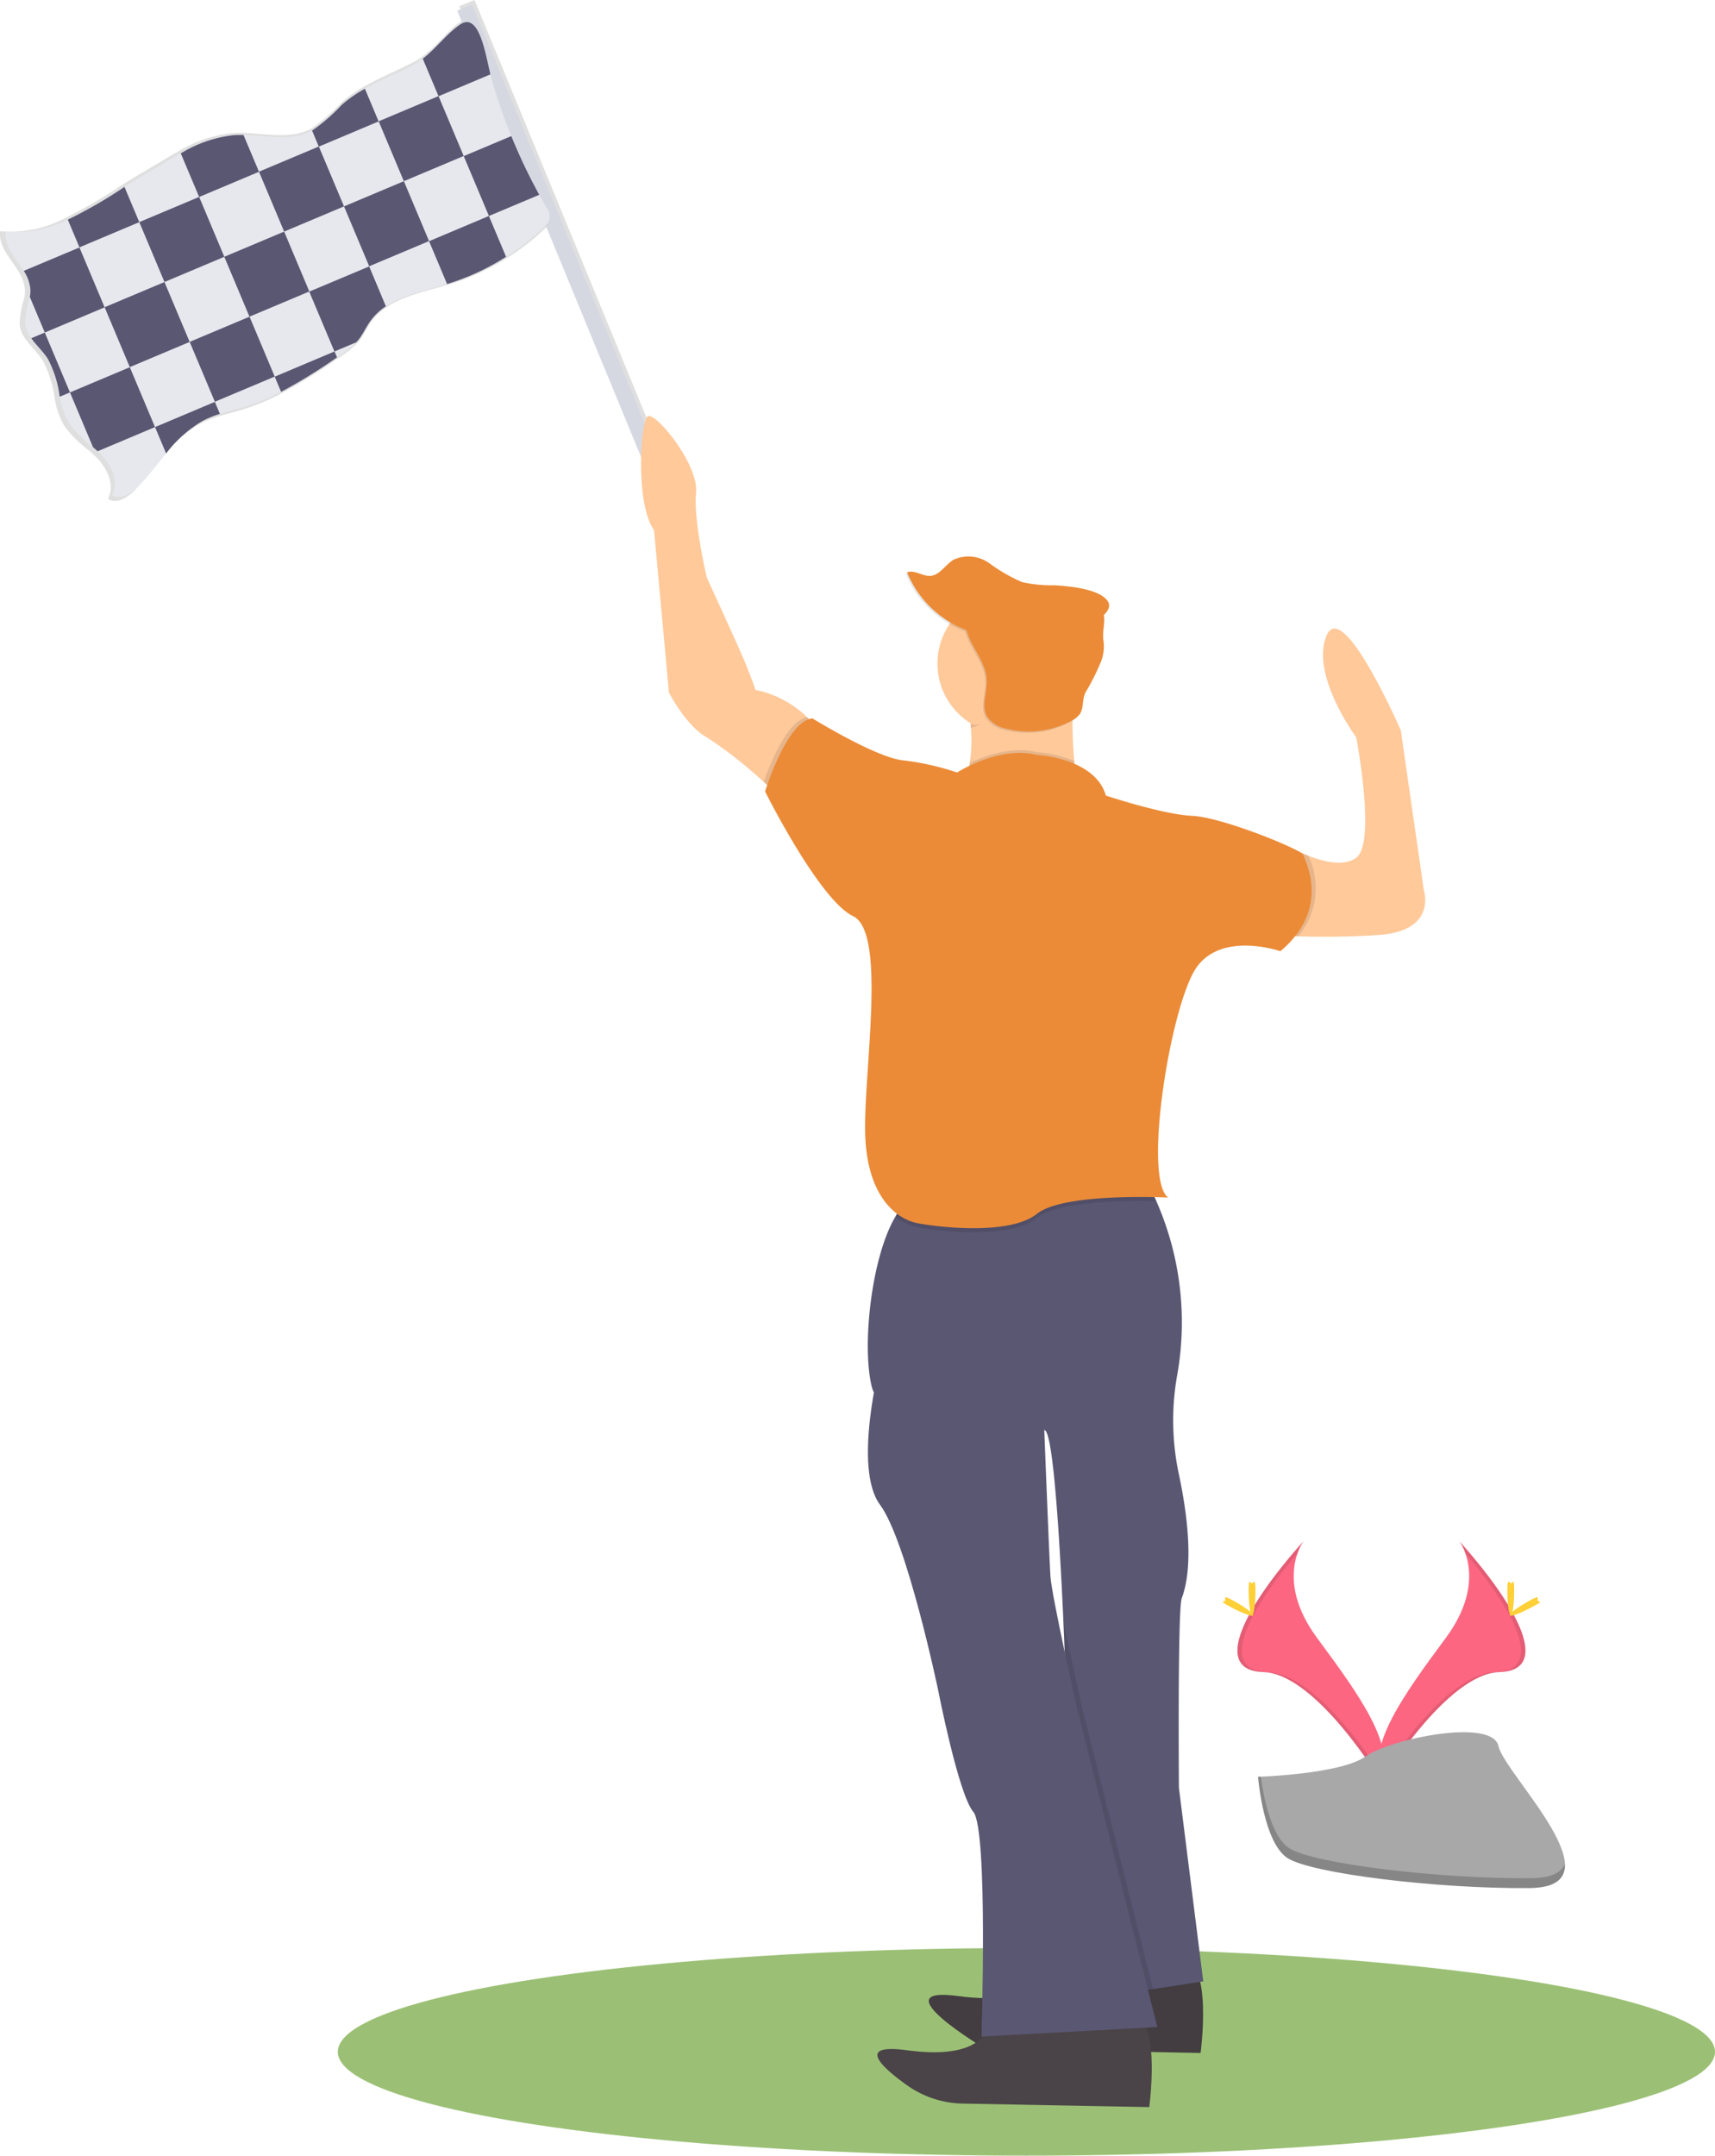 <svg xmlns="http://www.w3.org/2000/svg" xmlns:xlink="http://www.w3.org/1999/xlink" width="174.494" height="219.201" viewBox="0 0 174.494 219.201">
  <defs>
    <linearGradient id="linear-gradient" x1="8.737" y1="0.5" x2="9.737" y2="0.5" gradientUnits="objectBoundingBox">
      <stop offset="0" stop-color="gray" stop-opacity="0.251"/>
      <stop offset="0.54" stop-color="gray" stop-opacity="0.122"/>
      <stop offset="1" stop-color="gray" stop-opacity="0.102"/>
    </linearGradient>
  </defs>
  <g id="Group_10536" data-name="Group 10536" transform="translate(-8133.133 -1169)">
    <ellipse id="Ellipse_3299" data-name="Ellipse 3299" cx="70.06" cy="10.558" rx="70.06" ry="10.558" transform="translate(8167.506 1367.084)" fill="#87b45a" opacity="0.83"/>
    <path id="Path_10447" data-name="Path 10447" d="M988.89,613.59s3,3.926-1.385,9.85-8,10.927-6.541,14.622c0,0,6.624-11,12-11.16S994.817,620.208,988.89,613.59Z" transform="translate(7292.724 712.125)" fill="#fc6681"/>
    <path id="Path_10448" data-name="Path 10448" d="M989.307,613.59a4.854,4.854,0,0,1,.614,1.23c5.256,6.175,8.064,11.938,3,12.1-4.706.135-10.351,8.551-11.7,10.676a4.55,4.55,0,0,0,.161.484s6.624-11,12-11.16S995.234,620.208,989.307,613.59Z" transform="translate(7292.307 712.125)" opacity="0.1"/>
    <path id="Path_10449" data-name="Path 10449" d="M1026.961,628.8c0,1.382-.156,2.5-.346,2.5s-.346-1.12-.346-2.5.193-.732.386-.732S1026.961,627.409,1026.961,628.8Z" transform="translate(7260.231 701.926)" fill="#ffd037"/>
    <path id="Path_10450" data-name="Path 10450" d="M1029.466,634.345c-1.212.662-2.27,1.06-2.362.893s.818-.841,2.016-1.5.734-.179.827,0S1030.678,633.685,1029.466,634.345Z" transform="translate(7259.642 698.021)" fill="#ffd037"/>
    <path id="Path_10451" data-name="Path 10451" d="M937.617,613.59s-3,3.926,1.385,9.85,8,10.927,6.541,14.622c0,0-6.624-11-12-11.16S931.69,620.208,937.617,613.59Z" transform="translate(7328.145 712.125)" fill="#fc6681"/>
    <path id="Path_10452" data-name="Path 10452" d="M937.617,613.59a4.858,4.858,0,0,0-.614,1.23c-5.256,6.175-8.064,11.938-3,12.1,4.706.135,10.351,8.551,11.7,10.676a4.564,4.564,0,0,1-.161.484s-6.624-11-12-11.16S931.69,620.208,937.617,613.59Z" transform="translate(7328.145 712.125)" opacity="0.1"/>
    <path id="Path_10453" data-name="Path 10453" d="M934.88,628.8c0,1.382.156,2.5.346,2.5s.346-1.12.346-2.5-.193-.732-.386-.732S934.88,627.409,934.88,628.8Z" transform="translate(7325.3 701.926)" fill="#ffd037"/>
    <path id="Path_10454" data-name="Path 10454" d="M926.423,634.345c1.213.662,2.27,1.06,2.362.893s-.818-.841-2.016-1.5-.734-.179-.826,0S925.2,633.685,926.423,634.345Z" transform="translate(7331.844 698.021)" fill="#ffd037"/>
    <path id="Path_10455" data-name="Path 10455" d="M938.2,685.571s8.392-.259,10.921-2.059,12.908-3.951,13.536-1.063,12.612,14.363,3.136,14.441-22.012-1.475-24.538-3.013S938.2,685.571,938.2,685.571Z" transform="translate(7322.937 664.103)" fill="#a8a8a8"/>
    <path id="Path_10456" data-name="Path 10456" d="M965.949,707.062c-9.472.078-22.012-1.475-24.538-3.013-1.921-1.172-2.687-5.371-2.943-7.31h-.288s.533,6.768,3.056,8.306,15.063,3.09,24.538,3.013c2.736-.023,3.681-.994,3.629-2.437C969.025,706.5,967.983,707.048,965.949,707.062Z" transform="translate(7322.951 652.923)" opacity="0.2"/>
    <path id="Path_10457" data-name="Path 10457" d="M495.614,97.021c-.815-1.331-2.033-2.549-1.843-4.058a11.893,11.893,0,0,0,6.4-1.233,52.186,52.186,0,0,0,5.864-3.387c.755-.475,1.506-.942,2.255-1.374,1.187-.683,2.365-1.44,3.571-2.105a13.493,13.493,0,0,1,5.432-1.878c.348-.026.7-.032,1.057-.026,2.39.049,4.867.688,6.97-.383l.13-.069a18.861,18.861,0,0,0,3.082-2.667,13.739,13.739,0,0,1,2.388-1.659c1.549-.864,3.231-1.555,4.821-2.37a7.574,7.574,0,0,0,1.152-.74l.271-.216.06-.052.2-.167.124-.109.127-.115.1-.092.158-.15.017-.017.253-.251.1-.1.176-.179.1-.107.53-.544c.207-.21.42-.418.639-.619h0l.207-.184.06-.052.167-.141.081-.066.164-.127.081-.063.248-.179A1.746,1.746,0,0,1,541,71.4l-.518-1.313,1.549-.639L563.4,121.305l-1.549.639L549.621,92.28l-.086.086a24.564,24.564,0,0,1-10.106,6.014h-.023c-2.128.642-4.51,1.1-6.3,2.3a6.049,6.049,0,0,0-1.627,1.558c-.421.6-.714,1.282-1.166,1.858-.083.107-.176.21-.268.308a10.008,10.008,0,0,1-1.728,1.368l-.288.187a56.016,56.016,0,0,1-5.789,3.571,22.794,22.794,0,0,1-3.6,1.5c-.9.288-1.832.5-2.733.783a10.617,10.617,0,0,0-1.763.708,12.876,12.876,0,0,0-3.807,3.381c-.971,1.169-1.892,2.4-2.958,3.47-.665.665-1.682,1.29-2.491.9a1.394,1.394,0,0,1-.161-.1c.023-.043.046-.086.066-.132.636-1.333-.147-2.981-1.2-4.052-.109-.109-.222-.219-.337-.325s-.32-.288-.487-.432a11.727,11.727,0,0,1-2.486-2.494,8.183,8.183,0,0,1-.956-2.71,11.51,11.51,0,0,0-1.215-3.908c-.487-.763-1.2-1.414-1.728-2.146a3.244,3.244,0,0,1-.634-1.477,9.608,9.608,0,0,1,.481-2.788,3.454,3.454,0,0,0,.058-.772A4.076,4.076,0,0,0,495.614,97.021Z" transform="translate(7639.382 1099.55)" fill="url(#linear-gradient)"/>
    <rect id="Rectangle_1548" data-name="Rectangle 1548" width="1.65" height="55.144" transform="translate(8202.194 1220.446) rotate(157.6)" fill="#d6d8e1"/>
    <path id="Path_10458" data-name="Path 10458" d="M500.076,111.5a11.21,11.21,0,0,1,1.2,3.842,8.045,8.045,0,0,0,.942,2.664,11.6,11.6,0,0,0,2.442,2.454c.161.138.323.288.478.423a4.584,4.584,0,0,1,.331.32c1.037,1.051,1.806,2.67,1.181,3.983a1.385,1.385,0,0,1-.066.13,1.378,1.378,0,0,0,.158.092c.795.383,1.794-.233,2.448-.887,1.048-1.048,1.956-2.264,2.909-3.413a12.65,12.65,0,0,1,3.744-3.326,10.443,10.443,0,0,1,1.728-.7c.884-.288,1.8-.492,2.687-.772a22.407,22.407,0,0,0,3.54-1.472,55.069,55.069,0,0,0,5.691-3.511l.271-.184a9.834,9.834,0,0,0,1.7-1.345c.092-.1.181-.2.262-.3.444-.576.734-1.238,1.152-1.826a5.953,5.953,0,0,1,1.6-1.532c1.763-1.172,4.1-1.621,6.2-2.252h.023a24.152,24.152,0,0,0,9.936-5.913,1.6,1.6,0,0,0,.5-.732,1.637,1.637,0,0,0-.34-1.152q-.369-.628-.717-1.267a56.631,56.631,0,0,1-2.843-5.973q-.272-.67-.527-1.348Q546.041,85.774,545.5,84c-.118-.395-.233-.786-.343-1.184-.02-.075-.04-.156-.063-.242-.478-1.944-1.117-6.428-3.085-5.083a11.151,11.151,0,0,0-1.627,1.411c-.383.389-.758.789-1.152,1.175a11.391,11.391,0,0,1-1.017.89,7.452,7.452,0,0,1-1.152.726c-1.561.8-3.217,1.472-4.741,2.33a13.513,13.513,0,0,0-2.347,1.63,18.358,18.358,0,0,1-3.03,2.624l-.13.066c-2.068,1.054-4.5.423-6.852.374-.349,0-.7,0-1.04.026a13.213,13.213,0,0,0-5.34,1.846c-1.187.657-2.344,1.4-3.511,2.071-.737.423-1.475.881-2.218,1.351a50.553,50.553,0,0,1-5.76,3.329,11.912,11.912,0,0,1-6.3,1.213c-.187,1.483,1.011,2.681,1.812,3.992a4.007,4.007,0,0,1,.677,1.889,3.382,3.382,0,0,1-.058.757,9.893,9.893,0,0,0-.472,2.742,3.187,3.187,0,0,0,.622,1.44C498.892,110.108,499.589,110.75,500.076,111.5Z" transform="translate(7637.936 1094.003)" fill="#e6e8ed"/>
    <path id="Path_10459" data-name="Path 10459" d="M643.1,80.967l1.607,3.816,5.276-2.223c-.475-1.933-1.115-6.417-3.082-5.072C645.476,78.461,644.511,79.884,643.1,80.967Z" transform="translate(7533.046 1094.003)" fill="#5a5773"/>
    <path id="Path_10460" data-name="Path 10460" d="M604,105.037l.685,1.63,6.089-2.563-1.4-3.324a13.513,13.513,0,0,0-2.347,1.63A18.336,18.336,0,0,1,604,105.037Z" transform="translate(7560.885 1077.243)" fill="#5a5773"/>
    <path id="Path_10461" data-name="Path 10461" d="M557.62,118.972l1.869,4.435,6.088-2.563L564,117.1c-.348,0-.7,0-1.04.026A13.128,13.128,0,0,0,557.62,118.972Z" transform="translate(7593.907 1065.623)" fill="#5a5773"/>
    <path id="Path_10462" data-name="Path 10462" d="M517.7,138.769l1.187,2.817,6.088-2.563-1.509-3.583A47.113,47.113,0,0,1,517.7,138.769Z" transform="translate(7622.33 1052.565)" fill="#5a5773"/>
    <rect id="Rectangle_1549" data-name="Rectangle 1549" width="6.607" height="6.607" transform="translate(8180.312 1184.862) rotate(157.18)" fill="#5a5773"/>
    <rect id="Rectangle_1550" data-name="Rectangle 1550" width="6.607" height="6.607" transform="translate(8168.134 1189.986) rotate(157.18)" fill="#5a5773"/>
    <rect id="Rectangle_1551" data-name="Rectangle 1551" width="6.607" height="6.607" transform="translate(8155.957 1195.113) rotate(157.18)" fill="#5a5773"/>
    <path id="Path_10463" data-name="Path 10463" d="M502.759,161.854l1.523,3.617,6.088-2.563-2.563-6.088L502.14,159.2a4.006,4.006,0,0,1,.677,1.889A3.383,3.383,0,0,1,502.759,161.854Z" transform="translate(7633.409 1037.343)" fill="#5a5773"/>
    <path id="Path_10464" data-name="Path 10464" d="M657.58,119.529l2.563,6.088,5.121-2.154a56.655,56.655,0,0,1-2.843-5.973Z" transform="translate(7522.736 1065.346)" fill="#5a5773"/>
    <rect id="Rectangle_1552" data-name="Rectangle 1552" width="6.607" height="6.607" transform="translate(8176.787 1193.514) rotate(157.18)" fill="#5a5773"/>
    <rect id="Rectangle_1553" data-name="Rectangle 1553" width="6.607" height="6.607" transform="translate(8164.606 1198.639) rotate(157.18)" fill="#5a5773"/>
    <rect id="Rectangle_1554" data-name="Rectangle 1554" width="6.607" height="6.607" transform="translate(8152.429 1203.768) rotate(157.18)" fill="#5a5773"/>
    <path id="Path_10465" data-name="Path 10465" d="M645.33,148.266l1.835,4.358a24.153,24.153,0,0,0,6-2.771l-1.748-4.153Z" transform="translate(7531.458 1045.26)" fill="#5a5773"/>
    <path id="Path_10466" data-name="Path 10466" d="M603,166.073l2.563,6.088,2.221-.936c.092-.1.181-.2.262-.3.444-.576.734-1.238,1.152-1.826a5.952,5.952,0,0,1,1.6-1.532l-1.7-4.055Z" transform="translate(7561.597 1032.58)" fill="#5a5773"/>
    <rect id="Rectangle_1555" data-name="Rectangle 1555" width="6.607" height="6.607" transform="translate(8161.084 1207.291) rotate(157.18)" fill="#5a5773"/>
    <path id="Path_10467" data-name="Path 10467" d="M518.47,201.663l2.339,5.559c.161.138.323.288.478.423l5.835-2.457-2.563-6.088Z" transform="translate(7621.782 1007.24)" fill="#5a5773"/>
    <path id="Path_10468" data-name="Path 10468" d="M507.692,193.389l1.045-.441-2.563-6.088-1.374.576c.51.72,1.215,1.359,1.693,2.108A11.186,11.186,0,0,1,507.692,193.389Z" transform="translate(7631.515 1015.955)" fill="#5a5773"/>
    <path id="Path_10469" data-name="Path 10469" d="M590.8,196.113l.648,1.544a55.088,55.088,0,0,0,5.691-3.511l-.251-.6Z" transform="translate(7570.283 1011.191)" fill="#5a5773"/>
    <path id="Path_10470" data-name="Path 10470" d="M548.52,213.913l1.129,2.681a12.65,12.65,0,0,1,3.744-3.326,10.441,10.441,0,0,1,1.728-.7l-.516-1.221Z" transform="translate(7600.387 998.518)" fill="#5a5773"/>
    <path id="Path_10472" data-name="Path 10472" d="M833.144,762.389s-.138,3.715-8.257,2.615,2.753,5.368,2.753,5.368l21.888.412s1.287-9.5-1.927-9.5C847.461,761.289,833.144,762.389,833.144,762.389Z" transform="translate(7405.759 606.971)" fill="#4a4347"/>
    <path id="Path_10473" data-name="Path 10473" d="M833.144,762.389s-.138,3.715-8.257,2.615,2.753,5.368,2.753,5.368l21.888.412s1.287-9.5-1.927-9.5C847.461,761.289,833.144,762.389,833.144,762.389Z" transform="translate(7405.759 606.971)" opacity="0.1"/>
    <path id="Path_10474" data-name="Path 10474" d="M800.74,507.1a2.761,2.761,0,0,0,.654,1.2c3.188,3.528,15.711,2.46,16.964,3.208.19.115.371.734.541,1.728h0c.59,3.439,1.043,11.316,1.325,17.542.219,4.836.337,8.678.337,8.678l.7,30.137,8.1-1.267,5.1-.786-2.477-19.682s-.138-18.167.288-19.27c1.25-3.332.553-8.64-.288-12.594a26.244,26.244,0,0,1-.2-9.962,30.573,30.573,0,0,0-2.088-17.81,17.228,17.228,0,0,0-1.152-2.16s-20.232-.288-23.812,1.927a5.108,5.108,0,0,0-1.6,1.8C800.692,493.911,799.7,502.96,800.74,507.1Z" transform="translate(7421.098 802.935)" fill="#5a5773"/>
    <path id="Path_10475" data-name="Path 10475" d="M814.994,781.509s-.138,3.715-8.257,2.615c-5.245-.711-2.566,1.728,0,3.557a10.079,10.079,0,0,0,5.668,1.866l18.979.357s1.287-9.5-1.927-9.5C829.308,780.409,814.994,781.509,814.994,781.509Z" transform="translate(7418.681 593.357)" fill="#4a4347"/>
    <path id="Path_10476" data-name="Path 10476" d="M941.3,322.536s1.236.092,3.168.147c2.143.06,5.147.072,8.263-.147,5.919-.412,4.542-4.542,4.542-4.542l-2.339-16.241s-5.918-13.625-7.569-9.634,3.027,10.322,3.027,10.322,2.065,10.737,0,12.249c-1.308.959-3.456.354-4.9-.219a12.817,12.817,0,0,1-1.388-.654Z" transform="translate(7320.729 941.532)" fill="#ffc99a"/>
    <path id="Path_10477" data-name="Path 10477" d="M721.541,227.946l1.515,16.517s1.789,3.442,3.854,4.542a44.721,44.721,0,0,1,5.786,4.536c.74.654,1.236,1.106,1.236,1.106l4.13-6.607a7.977,7.977,0,0,0-.953-1.083,10.529,10.529,0,0,0-5.242-2.771s-.343-1.031-1.1-2.88c-.53-1.3-3.853-8.534-3.853-8.534s-1.377-5.78-1.1-8.672-4.265-8.4-4.954-7.707S719.614,225.193,721.541,227.946Z" transform="translate(7478.138 994.969)" fill="#ffc99a"/>
    <path id="Path_10478" data-name="Path 10478" d="M831.86,322.434S846.724,324.5,844.8,321.2a9.931,9.931,0,0,1-1.014-3.652,42.827,42.827,0,0,1,.052-8.323l-11.149,1.927a15.047,15.047,0,0,1,.458,6.6A18.254,18.254,0,0,1,831.86,322.434Z" transform="translate(7398.65 928.835)" fill="#ffc99a"/>
    <circle id="Ellipse_3308" data-name="Ellipse 3308" cx="7.157" cy="7.157" r="7.157" transform="translate(8228.514 1229.317)" fill="#ffc99a"/>
    <path id="Path_10479" data-name="Path 10479" d="M810.06,489.764a5.185,5.185,0,0,0,2.287,1.094c2.2.412,9.36,1.238,12.114-.965,2.183-1.745,9.3-1.763,12.151-1.693a17.232,17.232,0,0,0-1.152-2.16s-20.232-.288-23.812,1.927A5.106,5.106,0,0,0,810.06,489.764Z" transform="translate(7414.171 802.949)" opacity="0.1"/>
    <path id="Path_10480" data-name="Path 10480" d="M763.54,329.244c.74.654,1.235,1.106,1.235,1.106l4.13-6.607a7.968,7.968,0,0,0-.953-1.083C765.942,323.046,764.2,327.389,763.54,329.244Z" transform="translate(7447.293 919.266)" opacity="0.1"/>
    <path id="Path_10481" data-name="Path 10481" d="M941.3,377.988s1.236.092,3.168.147a7.533,7.533,0,0,0,1.04-8.211,12.814,12.814,0,0,1-1.388-.654Z" transform="translate(7320.729 886.08)" opacity="0.1"/>
    <path id="Path_10482" data-name="Path 10482" d="M831.86,340.305s14.864,2.065,12.937-1.238a9.931,9.931,0,0,1-1.014-3.652,12.353,12.353,0,0,0-3.8-.89c-2.552-.637-5.282.351-6.837,1.094A18.254,18.254,0,0,1,831.86,340.305Z" transform="translate(7398.65 910.963)" opacity="0.1"/>
    <path id="Path_10483" data-name="Path 10483" d="M791.694,326.8s5.918.288,7.019,4.13c0,0,5.78,1.927,8.81,2.065s11.149,3.442,11.287,3.992,2.88,5.368-2.339,9.772c0,0-5.918-2.065-8.534,1.65s-5.507,21.471-2.88,23.4c0,0-10.6-.55-13.352,1.65s-9.91,1.377-12.114.965-5.23-2.753-5.368-9.216,2.2-20.371-1.239-22.021-8.945-12.672-8.945-12.672,2.2-7.157,4.818-7.433c0,0,6.469,3.992,9.216,4.265a27.492,27.492,0,0,1,5.507,1.238S787.841,325.831,791.694,326.8Z" transform="translate(7446.937 918.967)" fill="#eb8b37"/>
    <path id="Path_10484" data-name="Path 10484" d="M871.39,650.6s-1.172-5.184-1.99-9.216c.219,4.836.337,8.678.337,8.678l.7,30.131,8.1-1.267Z" transform="translate(7371.921 692.339)" opacity="0.1"/>
    <path id="Path_10485" data-name="Path 10485" d="M801.595,551s-2.753,10.6,0,14.314,5.919,18.856,5.919,18.856,2.065,10.6,3.58,12.384.827,22.847.827,22.847l17.894-.965-8.122-32.208s-2.615-11.561-2.753-13.625-.827-19.959-.827-19.959Z" transform="translate(7421.07 756.689)" fill="#5a5773"/>
    <path id="Path_10486" data-name="Path 10486" d="M819.778,273.832a10.489,10.489,0,0,1-6.048-5.875c.76-.288,1.558.415,2.367.36.979-.066,1.535-1.152,2.373-1.647a3.638,3.638,0,0,1,3.629.363,17,17,0,0,0,3.309,1.909,13.2,13.2,0,0,0,3.257.328c1.388.078,4.251.325,5.291,1.385.576.576.317,1.152-.207,1.636.141.809-.144,1.555-.052,2.511a4.255,4.255,0,0,1-.323,2.439,22.943,22.943,0,0,1-1.489,2.929c-.357.674-.153,1.558-.576,2.195a2.264,2.264,0,0,1-.864.688,9.2,9.2,0,0,1-6.624.8,3.045,3.045,0,0,1-1.921-1.192c-.665-1.1,0-2.509-.069-3.8C821.754,277.044,820.219,275.555,819.778,273.832Z" transform="translate(7411.559 959.378)" opacity="0.1"/>
    <path id="Path_10487" data-name="Path 10487" d="M820.248,273.352a10.489,10.489,0,0,1-6.048-5.875c.76-.288,1.558.415,2.367.36.979-.066,1.535-1.152,2.373-1.647a3.638,3.638,0,0,1,3.629.363,17,17,0,0,0,3.309,1.91,13.2,13.2,0,0,0,3.257.328c1.388.078,4.251.325,5.291,1.385.576.576.317,1.152-.207,1.636.141.809-.144,1.555-.052,2.511a4.254,4.254,0,0,1-.323,2.439,22.933,22.933,0,0,1-1.489,2.929c-.357.674-.153,1.558-.576,2.195a2.264,2.264,0,0,1-.864.688,9.2,9.2,0,0,1-6.624.8,3.045,3.045,0,0,1-1.921-1.192c-.665-1.1,0-2.509-.069-3.8C822.227,276.567,820.692,275.075,820.248,273.352Z" transform="translate(7411.224 959.72)" fill="#eb8b37"/>
    <path id="Path_10488" data-name="Path 10488" d="M837.627,324.917l-1,.354-.046-.481S836.527,325.055,837.627,324.917Z" transform="translate(7395.29 917.749)" opacity="0.1"/>
  </g>
</svg>
